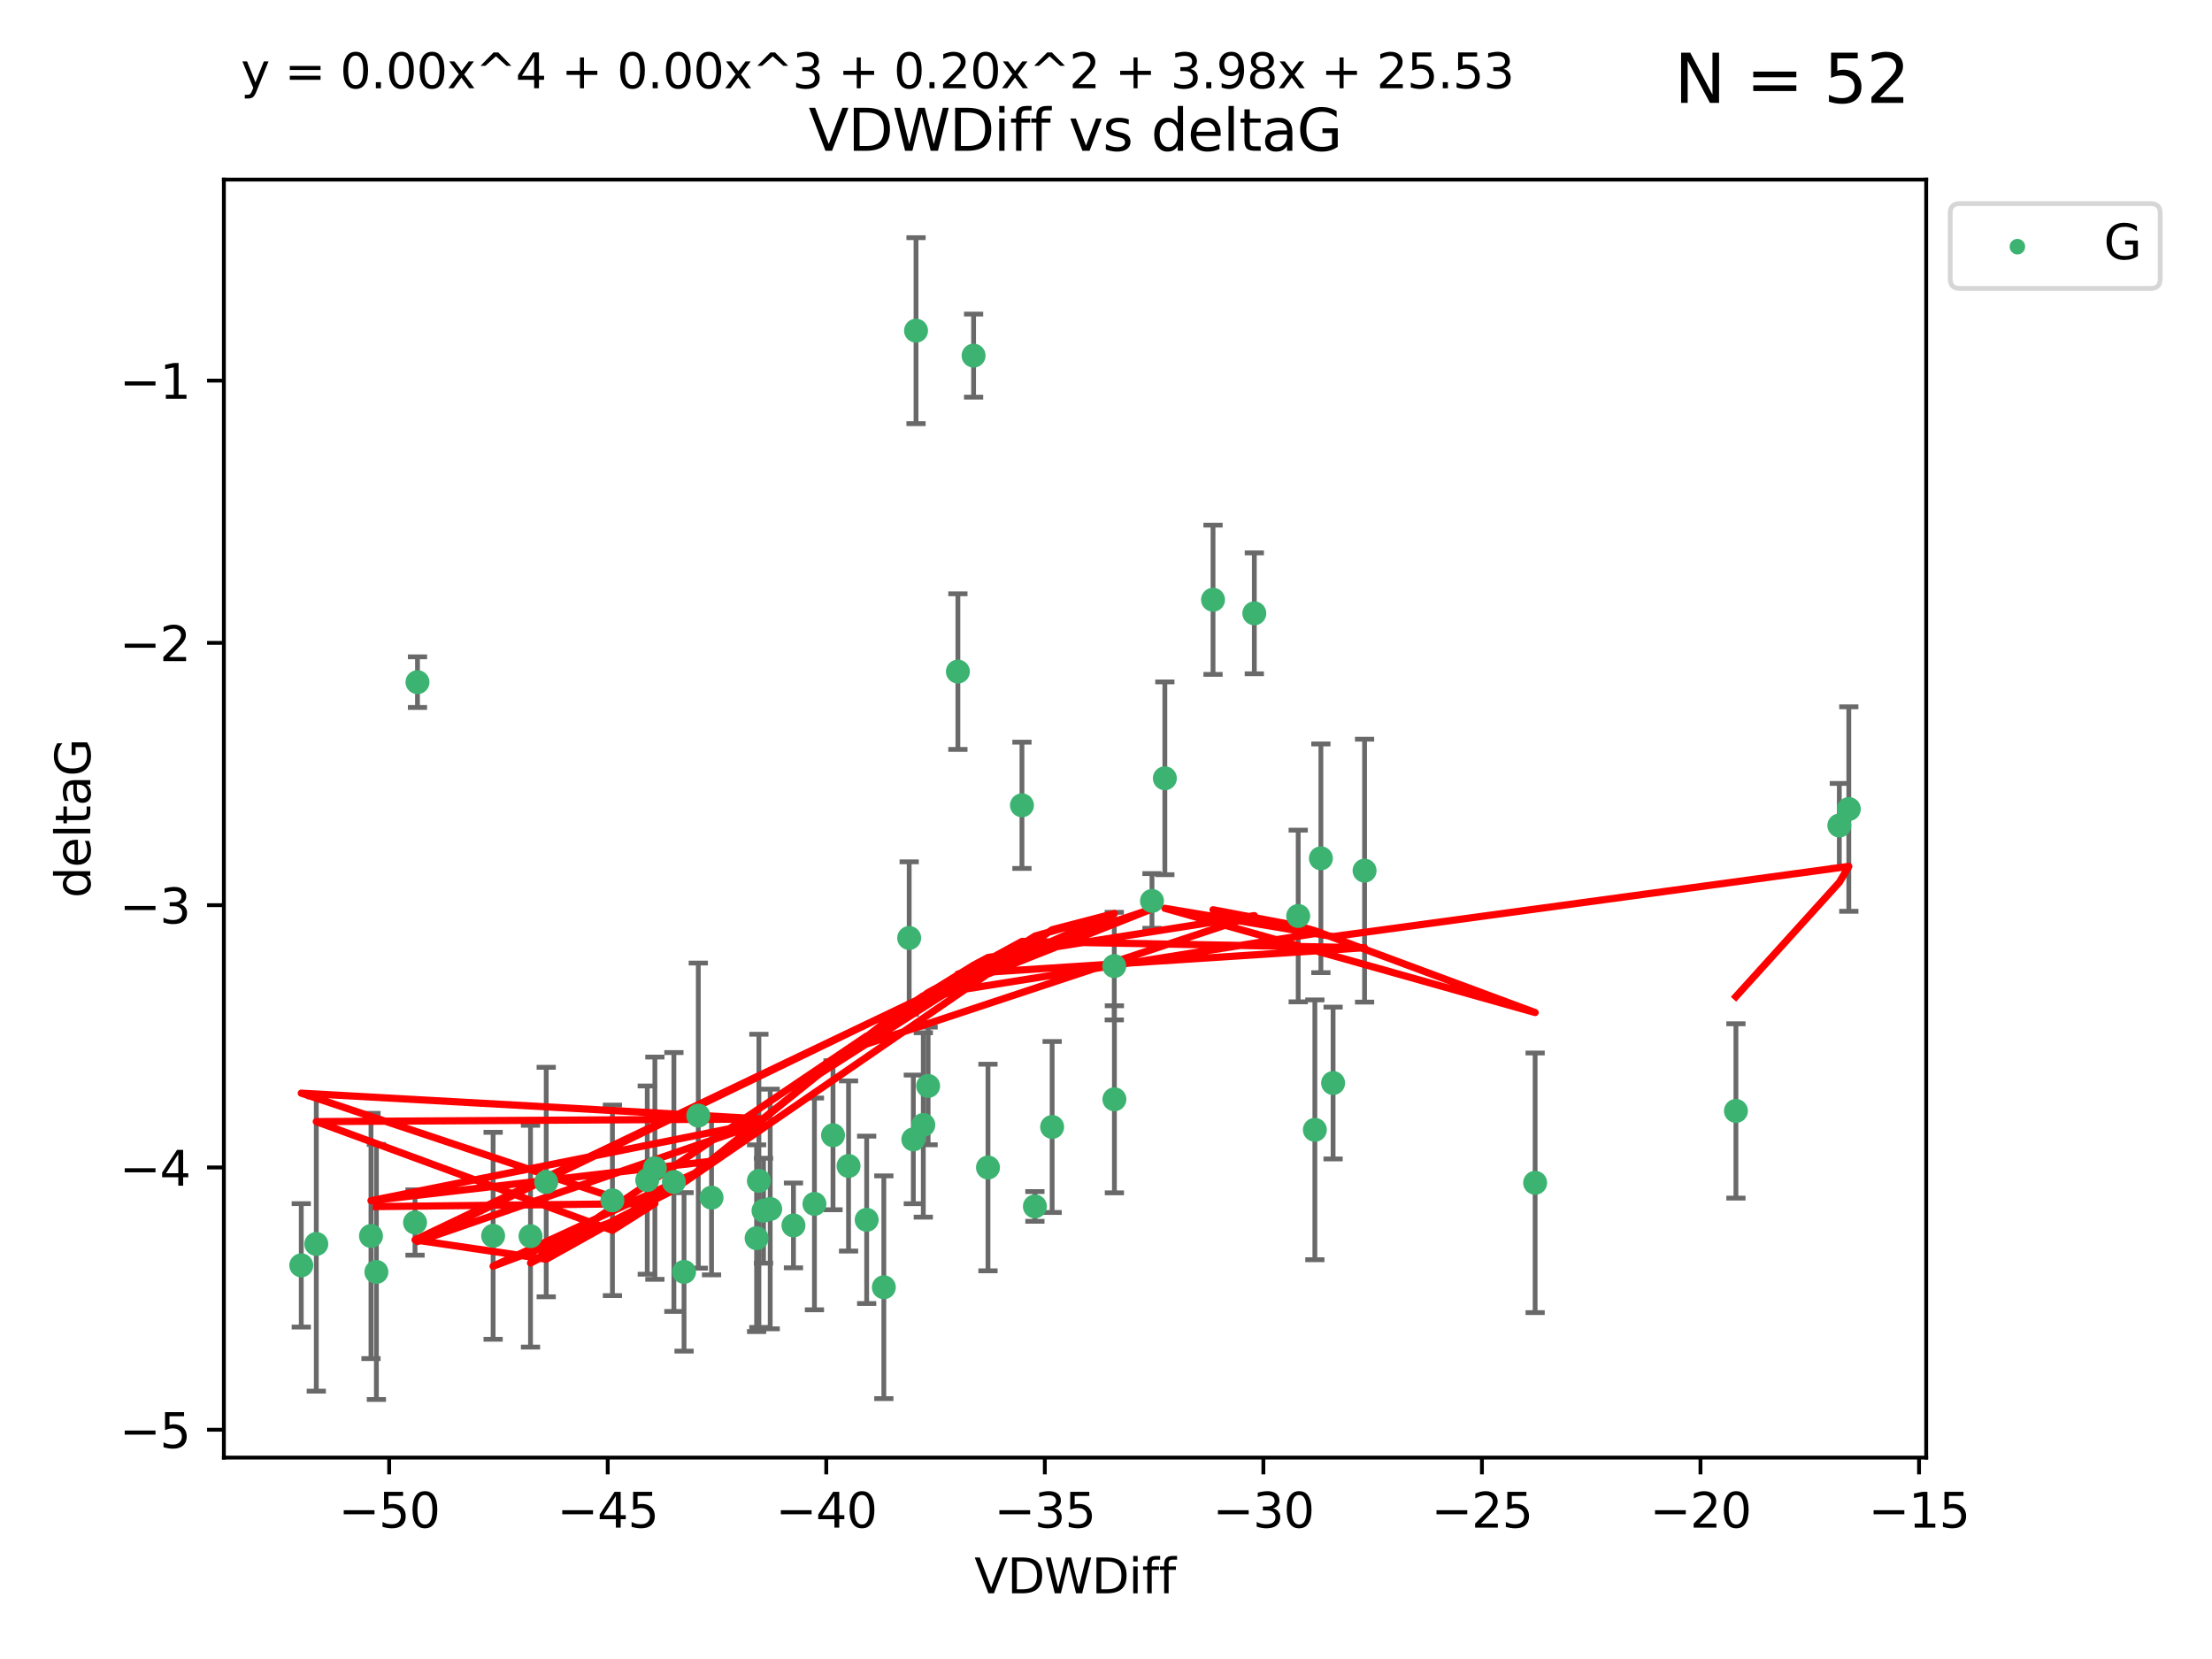 <?xml version="1.0" encoding="utf-8" standalone="no"?>
<!DOCTYPE svg PUBLIC "-//W3C//DTD SVG 1.1//EN"
  "http://www.w3.org/Graphics/SVG/1.1/DTD/svg11.dtd">
<svg xmlns:xlink="http://www.w3.org/1999/xlink" width="460.8pt" height="345.6pt" viewBox="0 0 460.8 345.6" xmlns="http://www.w3.org/2000/svg" version="1.1">
 <defs>
  <style type="text/css">*{stroke-linejoin: round; stroke-linecap: butt}</style>
 </defs>
 <g id="figure_1">
  <g id="patch_1">
   <path d="M 0 345.6 
L 460.8 345.6 
L 460.8 0 
L 0 0 
z
" style="fill: #ffffff"/>
  </g>
  <g id="axes_1">
   <g id="patch_2">
    <path d="M 46.64 303.64 
L 401.26 303.64 
L 401.26 37.411 
L 46.64 37.411 
z
" style="fill: #ffffff"/>
   </g>
   <g id="PathCollection_1">
    <defs>
     <path id="m700cbab156" d="M 0 1.118 
C 0.297 1.118 0.581 1 0.791 0.791 
C 1 0.581 1.118 0.297 1.118 0 
C 1.118 -0.297 1 -0.581 0.791 -0.791 
C 0.581 -1 0.297 -1.118 0 -1.118 
C -0.297 -1.118 -0.581 -1 -0.791 -0.791 
C -1 -0.581 -1.118 -0.297 -1.118 0 
C -1.118 0.297 -1 0.581 -0.791 0.791 
C -0.581 1 -0.297 1.118 0 1.118 
z
" style="stroke: #3cb371"/>
    </defs>
    <g clip-path="url(#p2d2abde278)">
     <use xlink:href="#m700cbab156" x="78.408" y="264.972" style="fill: #3cb371; stroke: #3cb371"/>
     <use xlink:href="#m700cbab156" x="136.425" y="243.357" style="fill: #3cb371; stroke: #3cb371"/>
     <use xlink:href="#m700cbab156" x="127.579" y="250.055" style="fill: #3cb371; stroke: #3cb371"/>
     <use xlink:href="#m700cbab156" x="65.891" y="259.141" style="fill: #3cb371; stroke: #3cb371"/>
     <use xlink:href="#m700cbab156" x="159.054" y="252.211" style="fill: #3cb371; stroke: #3cb371"/>
     <use xlink:href="#m700cbab156" x="62.759" y="263.595" style="fill: #3cb371; stroke: #3cb371"/>
     <use xlink:href="#m700cbab156" x="134.834" y="245.836" style="fill: #3cb371; stroke: #3cb371"/>
     <use xlink:href="#m700cbab156" x="102.727" y="257.437" style="fill: #3cb371; stroke: #3cb371"/>
     <use xlink:href="#m700cbab156" x="145.469" y="232.401" style="fill: #3cb371; stroke: #3cb371"/>
     <use xlink:href="#m700cbab156" x="173.531" y="236.494" style="fill: #3cb371; stroke: #3cb371"/>
     <use xlink:href="#m700cbab156" x="158.092" y="245.992" style="fill: #3cb371; stroke: #3cb371"/>
     <use xlink:href="#m700cbab156" x="77.283" y="257.476" style="fill: #3cb371; stroke: #3cb371"/>
     <use xlink:href="#m700cbab156" x="148.225" y="249.492" style="fill: #3cb371; stroke: #3cb371"/>
     <use xlink:href="#m700cbab156" x="160.446" y="251.854" style="fill: #3cb371; stroke: #3cb371"/>
     <use xlink:href="#m700cbab156" x="180.544" y="254.111" style="fill: #3cb371; stroke: #3cb371"/>
     <use xlink:href="#m700cbab156" x="110.516" y="257.518" style="fill: #3cb371; stroke: #3cb371"/>
     <use xlink:href="#m700cbab156" x="140.384" y="246.229" style="fill: #3cb371; stroke: #3cb371"/>
     <use xlink:href="#m700cbab156" x="165.291" y="255.28" style="fill: #3cb371; stroke: #3cb371"/>
     <use xlink:href="#m700cbab156" x="157.616" y="257.942" style="fill: #3cb371; stroke: #3cb371"/>
     <use xlink:href="#m700cbab156" x="86.97" y="142.106" style="fill: #3cb371; stroke: #3cb371"/>
     <use xlink:href="#m700cbab156" x="190.825" y="68.883" style="fill: #3cb371; stroke: #3cb371"/>
     <use xlink:href="#m700cbab156" x="86.459" y="254.674" style="fill: #3cb371; stroke: #3cb371"/>
     <use xlink:href="#m700cbab156" x="113.788" y="246.241" style="fill: #3cb371; stroke: #3cb371"/>
     <use xlink:href="#m700cbab156" x="142.501" y="264.956" style="fill: #3cb371; stroke: #3cb371"/>
     <use xlink:href="#m700cbab156" x="219.181" y="234.768" style="fill: #3cb371; stroke: #3cb371"/>
     <use xlink:href="#m700cbab156" x="232.125" y="201.259" style="fill: #3cb371; stroke: #3cb371"/>
     <use xlink:href="#m700cbab156" x="215.589" y="251.32" style="fill: #3cb371; stroke: #3cb371"/>
     <use xlink:href="#m700cbab156" x="169.662" y="250.798" style="fill: #3cb371; stroke: #3cb371"/>
     <use xlink:href="#m700cbab156" x="184.12" y="268.158" style="fill: #3cb371; stroke: #3cb371"/>
     <use xlink:href="#m700cbab156" x="232.15" y="229.002" style="fill: #3cb371; stroke: #3cb371"/>
     <use xlink:href="#m700cbab156" x="190.265" y="237.354" style="fill: #3cb371; stroke: #3cb371"/>
     <use xlink:href="#m700cbab156" x="202.816" y="74.081" style="fill: #3cb371; stroke: #3cb371"/>
     <use xlink:href="#m700cbab156" x="205.814" y="243.213" style="fill: #3cb371; stroke: #3cb371"/>
     <use xlink:href="#m700cbab156" x="261.299" y="127.765" style="fill: #3cb371; stroke: #3cb371"/>
     <use xlink:href="#m700cbab156" x="176.769" y="242.893" style="fill: #3cb371; stroke: #3cb371"/>
     <use xlink:href="#m700cbab156" x="193.342" y="226.223" style="fill: #3cb371; stroke: #3cb371"/>
     <use xlink:href="#m700cbab156" x="212.891" y="167.759" style="fill: #3cb371; stroke: #3cb371"/>
     <use xlink:href="#m700cbab156" x="284.265" y="181.37" style="fill: #3cb371; stroke: #3cb371"/>
     <use xlink:href="#m700cbab156" x="199.546" y="139.907" style="fill: #3cb371; stroke: #3cb371"/>
     <use xlink:href="#m700cbab156" x="239.979" y="187.683" style="fill: #3cb371; stroke: #3cb371"/>
     <use xlink:href="#m700cbab156" x="189.399" y="195.399" style="fill: #3cb371; stroke: #3cb371"/>
     <use xlink:href="#m700cbab156" x="192.34" y="234.344" style="fill: #3cb371; stroke: #3cb371"/>
     <use xlink:href="#m700cbab156" x="275.166" y="178.803" style="fill: #3cb371; stroke: #3cb371"/>
     <use xlink:href="#m700cbab156" x="252.696" y="124.937" style="fill: #3cb371; stroke: #3cb371"/>
     <use xlink:href="#m700cbab156" x="270.44" y="190.816" style="fill: #3cb371; stroke: #3cb371"/>
     <use xlink:href="#m700cbab156" x="273.911" y="235.362" style="fill: #3cb371; stroke: #3cb371"/>
     <use xlink:href="#m700cbab156" x="319.797" y="246.397" style="fill: #3cb371; stroke: #3cb371"/>
     <use xlink:href="#m700cbab156" x="242.661" y="162.131" style="fill: #3cb371; stroke: #3cb371"/>
     <use xlink:href="#m700cbab156" x="277.708" y="225.616" style="fill: #3cb371; stroke: #3cb371"/>
     <use xlink:href="#m700cbab156" x="385.141" y="168.539" style="fill: #3cb371; stroke: #3cb371"/>
     <use xlink:href="#m700cbab156" x="383.166" y="171.969" style="fill: #3cb371; stroke: #3cb371"/>
     <use xlink:href="#m700cbab156" x="361.626" y="231.428" style="fill: #3cb371; stroke: #3cb371"/>
    </g>
   </g>
   <g id="matplotlib.axis_1">
    <g id="xtick_1">
     <g id="line2d_1">
      <defs>
       <path id="m4a77de1cbf" d="M 0 0 
L 0 3.5 
" style="stroke: #000000; stroke-width: 0.8"/>
      </defs>
      <g>
       <use xlink:href="#m4a77de1cbf" x="81.071" y="303.64" style="stroke: #000000; stroke-width: 0.8"/>
      </g>
     </g>
     <g id="text_1">
      <!-- −50 -->
      <g transform="translate(70.519 318.238)scale(0.1 -0.1)">
       <defs>
        <path id="DejaVuSans-2212" d="M 678 2272 
L 4684 2272 
L 4684 1741 
L 678 1741 
L 678 2272 
z
" transform="scale(0.016)"/>
        <path id="DejaVuSans-35" d="M 691 4666 
L 3169 4666 
L 3169 4134 
L 1269 4134 
L 1269 2991 
Q 1406 3038 1543 3061 
Q 1681 3084 1819 3084 
Q 2600 3084 3056 2656 
Q 3513 2228 3513 1497 
Q 3513 744 3044 326 
Q 2575 -91 1722 -91 
Q 1428 -91 1123 -41 
Q 819 9 494 109 
L 494 744 
Q 775 591 1075 516 
Q 1375 441 1709 441 
Q 2250 441 2565 725 
Q 2881 1009 2881 1497 
Q 2881 1984 2565 2268 
Q 2250 2553 1709 2553 
Q 1456 2553 1204 2497 
Q 953 2441 691 2322 
L 691 4666 
z
" transform="scale(0.016)"/>
        <path id="DejaVuSans-30" d="M 2034 4250 
Q 1547 4250 1301 3770 
Q 1056 3291 1056 2328 
Q 1056 1369 1301 889 
Q 1547 409 2034 409 
Q 2525 409 2770 889 
Q 3016 1369 3016 2328 
Q 3016 3291 2770 3770 
Q 2525 4250 2034 4250 
z
M 2034 4750 
Q 2819 4750 3233 4129 
Q 3647 3509 3647 2328 
Q 3647 1150 3233 529 
Q 2819 -91 2034 -91 
Q 1250 -91 836 529 
Q 422 1150 422 2328 
Q 422 3509 836 4129 
Q 1250 4750 2034 4750 
z
" transform="scale(0.016)"/>
       </defs>
       <use xlink:href="#DejaVuSans-2212"/>
       <use xlink:href="#DejaVuSans-35" x="83.789"/>
       <use xlink:href="#DejaVuSans-30" x="147.412"/>
      </g>
     </g>
    </g>
    <g id="xtick_2">
     <g id="line2d_2">
      <g>
       <use xlink:href="#m4a77de1cbf" x="126.6" y="303.64" style="stroke: #000000; stroke-width: 0.8"/>
      </g>
     </g>
     <g id="text_2">
      <!-- −45 -->
      <g transform="translate(116.047 318.238)scale(0.1 -0.1)">
       <defs>
        <path id="DejaVuSans-34" d="M 2419 4116 
L 825 1625 
L 2419 1625 
L 2419 4116 
z
M 2253 4666 
L 3047 4666 
L 3047 1625 
L 3713 1625 
L 3713 1100 
L 3047 1100 
L 3047 0 
L 2419 0 
L 2419 1100 
L 313 1100 
L 313 1709 
L 2253 4666 
z
" transform="scale(0.016)"/>
       </defs>
       <use xlink:href="#DejaVuSans-2212"/>
       <use xlink:href="#DejaVuSans-34" x="83.789"/>
       <use xlink:href="#DejaVuSans-35" x="147.412"/>
      </g>
     </g>
    </g>
    <g id="xtick_3">
     <g id="line2d_3">
      <g>
       <use xlink:href="#m4a77de1cbf" x="172.128" y="303.64" style="stroke: #000000; stroke-width: 0.8"/>
      </g>
     </g>
     <g id="text_3">
      <!-- −40 -->
      <g transform="translate(161.576 318.238)scale(0.1 -0.1)">
       <use xlink:href="#DejaVuSans-2212"/>
       <use xlink:href="#DejaVuSans-34" x="83.789"/>
       <use xlink:href="#DejaVuSans-30" x="147.412"/>
      </g>
     </g>
    </g>
    <g id="xtick_4">
     <g id="line2d_4">
      <g>
       <use xlink:href="#m4a77de1cbf" x="217.656" y="303.64" style="stroke: #000000; stroke-width: 0.8"/>
      </g>
     </g>
     <g id="text_4">
      <!-- −35 -->
      <g transform="translate(207.104 318.238)scale(0.1 -0.1)">
       <defs>
        <path id="DejaVuSans-33" d="M 2597 2516 
Q 3050 2419 3304 2112 
Q 3559 1806 3559 1356 
Q 3559 666 3084 287 
Q 2609 -91 1734 -91 
Q 1441 -91 1130 -33 
Q 819 25 488 141 
L 488 750 
Q 750 597 1062 519 
Q 1375 441 1716 441 
Q 2309 441 2620 675 
Q 2931 909 2931 1356 
Q 2931 1769 2642 2001 
Q 2353 2234 1838 2234 
L 1294 2234 
L 1294 2753 
L 1863 2753 
Q 2328 2753 2575 2939 
Q 2822 3125 2822 3475 
Q 2822 3834 2567 4026 
Q 2313 4219 1838 4219 
Q 1578 4219 1281 4162 
Q 984 4106 628 3988 
L 628 4550 
Q 988 4650 1302 4700 
Q 1616 4750 1894 4750 
Q 2613 4750 3031 4423 
Q 3450 4097 3450 3541 
Q 3450 3153 3228 2886 
Q 3006 2619 2597 2516 
z
" transform="scale(0.016)"/>
       </defs>
       <use xlink:href="#DejaVuSans-2212"/>
       <use xlink:href="#DejaVuSans-33" x="83.789"/>
       <use xlink:href="#DejaVuSans-35" x="147.412"/>
      </g>
     </g>
    </g>
    <g id="xtick_5">
     <g id="line2d_5">
      <g>
       <use xlink:href="#m4a77de1cbf" x="263.184" y="303.64" style="stroke: #000000; stroke-width: 0.8"/>
      </g>
     </g>
     <g id="text_5">
      <!-- −30 -->
      <g transform="translate(252.632 318.238)scale(0.1 -0.1)">
       <use xlink:href="#DejaVuSans-2212"/>
       <use xlink:href="#DejaVuSans-33" x="83.789"/>
       <use xlink:href="#DejaVuSans-30" x="147.412"/>
      </g>
     </g>
    </g>
    <g id="xtick_6">
     <g id="line2d_6">
      <g>
       <use xlink:href="#m4a77de1cbf" x="308.713" y="303.64" style="stroke: #000000; stroke-width: 0.8"/>
      </g>
     </g>
     <g id="text_6">
      <!-- −25 -->
      <g transform="translate(298.16 318.238)scale(0.1 -0.1)">
       <defs>
        <path id="DejaVuSans-32" d="M 1228 531 
L 3431 531 
L 3431 0 
L 469 0 
L 469 531 
Q 828 903 1448 1529 
Q 2069 2156 2228 2338 
Q 2531 2678 2651 2914 
Q 2772 3150 2772 3378 
Q 2772 3750 2511 3984 
Q 2250 4219 1831 4219 
Q 1534 4219 1204 4116 
Q 875 4013 500 3803 
L 500 4441 
Q 881 4594 1212 4672 
Q 1544 4750 1819 4750 
Q 2544 4750 2975 4387 
Q 3406 4025 3406 3419 
Q 3406 3131 3298 2873 
Q 3191 2616 2906 2266 
Q 2828 2175 2409 1742 
Q 1991 1309 1228 531 
z
" transform="scale(0.016)"/>
       </defs>
       <use xlink:href="#DejaVuSans-2212"/>
       <use xlink:href="#DejaVuSans-32" x="83.789"/>
       <use xlink:href="#DejaVuSans-35" x="147.412"/>
      </g>
     </g>
    </g>
    <g id="xtick_7">
     <g id="line2d_7">
      <g>
       <use xlink:href="#m4a77de1cbf" x="354.241" y="303.64" style="stroke: #000000; stroke-width: 0.8"/>
      </g>
     </g>
     <g id="text_7">
      <!-- −20 -->
      <g transform="translate(343.689 318.238)scale(0.1 -0.1)">
       <use xlink:href="#DejaVuSans-2212"/>
       <use xlink:href="#DejaVuSans-32" x="83.789"/>
       <use xlink:href="#DejaVuSans-30" x="147.412"/>
      </g>
     </g>
    </g>
    <g id="xtick_8">
     <g id="line2d_8">
      <g>
       <use xlink:href="#m4a77de1cbf" x="399.769" y="303.64" style="stroke: #000000; stroke-width: 0.8"/>
      </g>
     </g>
     <g id="text_8">
      <!-- −15 -->
      <g transform="translate(389.217 318.238)scale(0.1 -0.1)">
       <defs>
        <path id="DejaVuSans-31" d="M 794 531 
L 1825 531 
L 1825 4091 
L 703 3866 
L 703 4441 
L 1819 4666 
L 2450 4666 
L 2450 531 
L 3481 531 
L 3481 0 
L 794 0 
L 794 531 
z
" transform="scale(0.016)"/>
       </defs>
       <use xlink:href="#DejaVuSans-2212"/>
       <use xlink:href="#DejaVuSans-31" x="83.789"/>
       <use xlink:href="#DejaVuSans-35" x="147.412"/>
      </g>
     </g>
    </g>
    <g id="text_9">
     <!-- VDWDiff -->
     <g transform="translate(202.977 331.917)scale(0.1 -0.1)">
      <defs>
       <path id="DejaVuSans-56" d="M 1831 0 
L 50 4666 
L 709 4666 
L 2188 738 
L 3669 4666 
L 4325 4666 
L 2547 0 
L 1831 0 
z
" transform="scale(0.016)"/>
       <path id="DejaVuSans-44" d="M 1259 4147 
L 1259 519 
L 2022 519 
Q 2988 519 3436 956 
Q 3884 1394 3884 2338 
Q 3884 3275 3436 3711 
Q 2988 4147 2022 4147 
L 1259 4147 
z
M 628 4666 
L 1925 4666 
Q 3281 4666 3915 4102 
Q 4550 3538 4550 2338 
Q 4550 1131 3912 565 
Q 3275 0 1925 0 
L 628 0 
L 628 4666 
z
" transform="scale(0.016)"/>
       <path id="DejaVuSans-57" d="M 213 4666 
L 850 4666 
L 1831 722 
L 2809 4666 
L 3519 4666 
L 4500 722 
L 5478 4666 
L 6119 4666 
L 4947 0 
L 4153 0 
L 3169 4050 
L 2175 0 
L 1381 0 
L 213 4666 
z
" transform="scale(0.016)"/>
       <path id="DejaVuSans-69" d="M 603 3500 
L 1178 3500 
L 1178 0 
L 603 0 
L 603 3500 
z
M 603 4863 
L 1178 4863 
L 1178 4134 
L 603 4134 
L 603 4863 
z
" transform="scale(0.016)"/>
       <path id="DejaVuSans-66" d="M 2375 4863 
L 2375 4384 
L 1825 4384 
Q 1516 4384 1395 4259 
Q 1275 4134 1275 3809 
L 1275 3500 
L 2222 3500 
L 2222 3053 
L 1275 3053 
L 1275 0 
L 697 0 
L 697 3053 
L 147 3053 
L 147 3500 
L 697 3500 
L 697 3744 
Q 697 4328 969 4595 
Q 1241 4863 1831 4863 
L 2375 4863 
z
" transform="scale(0.016)"/>
      </defs>
      <use xlink:href="#DejaVuSans-56"/>
      <use xlink:href="#DejaVuSans-44" x="68.408"/>
      <use xlink:href="#DejaVuSans-57" x="145.41"/>
      <use xlink:href="#DejaVuSans-44" x="244.287"/>
      <use xlink:href="#DejaVuSans-69" x="321.289"/>
      <use xlink:href="#DejaVuSans-66" x="349.072"/>
      <use xlink:href="#DejaVuSans-66" x="384.277"/>
     </g>
    </g>
   </g>
   <g id="matplotlib.axis_2">
    <g id="ytick_1">
     <g id="line2d_9">
      <defs>
       <path id="m88f7828c67" d="M 0 0 
L -3.5 0 
" style="stroke: #000000; stroke-width: 0.8"/>
      </defs>
      <g>
       <use xlink:href="#m88f7828c67" x="46.64" y="297.844" style="stroke: #000000; stroke-width: 0.8"/>
      </g>
     </g>
     <g id="text_10">
      <!-- −5 -->
      <g transform="translate(24.898 301.643)scale(0.1 -0.1)">
       <use xlink:href="#DejaVuSans-2212"/>
       <use xlink:href="#DejaVuSans-35" x="83.789"/>
      </g>
     </g>
    </g>
    <g id="ytick_2">
     <g id="line2d_10">
      <g>
       <use xlink:href="#m88f7828c67" x="46.64" y="243.204" style="stroke: #000000; stroke-width: 0.8"/>
      </g>
     </g>
     <g id="text_11">
      <!-- −4 -->
      <g transform="translate(24.898 247.003)scale(0.1 -0.1)">
       <use xlink:href="#DejaVuSans-2212"/>
       <use xlink:href="#DejaVuSans-34" x="83.789"/>
      </g>
     </g>
    </g>
    <g id="ytick_3">
     <g id="line2d_11">
      <g>
       <use xlink:href="#m88f7828c67" x="46.64" y="188.564" style="stroke: #000000; stroke-width: 0.8"/>
      </g>
     </g>
     <g id="text_12">
      <!-- −3 -->
      <g transform="translate(24.898 192.364)scale(0.1 -0.1)">
       <use xlink:href="#DejaVuSans-2212"/>
       <use xlink:href="#DejaVuSans-33" x="83.789"/>
      </g>
     </g>
    </g>
    <g id="ytick_4">
     <g id="line2d_12">
      <g>
       <use xlink:href="#m88f7828c67" x="46.64" y="133.924" style="stroke: #000000; stroke-width: 0.8"/>
      </g>
     </g>
     <g id="text_13">
      <!-- −2 -->
      <g transform="translate(24.898 137.724)scale(0.1 -0.1)">
       <use xlink:href="#DejaVuSans-2212"/>
       <use xlink:href="#DejaVuSans-32" x="83.789"/>
      </g>
     </g>
    </g>
    <g id="ytick_5">
     <g id="line2d_13">
      <g>
       <use xlink:href="#m88f7828c67" x="46.64" y="79.284" style="stroke: #000000; stroke-width: 0.8"/>
      </g>
     </g>
     <g id="text_14">
      <!-- −1 -->
      <g transform="translate(24.898 83.084)scale(0.1 -0.1)">
       <use xlink:href="#DejaVuSans-2212"/>
       <use xlink:href="#DejaVuSans-31" x="83.789"/>
      </g>
     </g>
    </g>
    <g id="text_15">
     <!-- deltaG -->
     <g transform="translate(18.818 187.064)rotate(-90)scale(0.1 -0.1)">
      <defs>
       <path id="DejaVuSans-64" d="M 2906 2969 
L 2906 4863 
L 3481 4863 
L 3481 0 
L 2906 0 
L 2906 525 
Q 2725 213 2448 61 
Q 2172 -91 1784 -91 
Q 1150 -91 751 415 
Q 353 922 353 1747 
Q 353 2572 751 3078 
Q 1150 3584 1784 3584 
Q 2172 3584 2448 3432 
Q 2725 3281 2906 2969 
z
M 947 1747 
Q 947 1113 1208 752 
Q 1469 391 1925 391 
Q 2381 391 2643 752 
Q 2906 1113 2906 1747 
Q 2906 2381 2643 2742 
Q 2381 3103 1925 3103 
Q 1469 3103 1208 2742 
Q 947 2381 947 1747 
z
" transform="scale(0.016)"/>
       <path id="DejaVuSans-65" d="M 3597 1894 
L 3597 1613 
L 953 1613 
Q 991 1019 1311 708 
Q 1631 397 2203 397 
Q 2534 397 2845 478 
Q 3156 559 3463 722 
L 3463 178 
Q 3153 47 2828 -22 
Q 2503 -91 2169 -91 
Q 1331 -91 842 396 
Q 353 884 353 1716 
Q 353 2575 817 3079 
Q 1281 3584 2069 3584 
Q 2775 3584 3186 3129 
Q 3597 2675 3597 1894 
z
M 3022 2063 
Q 3016 2534 2758 2815 
Q 2500 3097 2075 3097 
Q 1594 3097 1305 2825 
Q 1016 2553 972 2059 
L 3022 2063 
z
" transform="scale(0.016)"/>
       <path id="DejaVuSans-6c" d="M 603 4863 
L 1178 4863 
L 1178 0 
L 603 0 
L 603 4863 
z
" transform="scale(0.016)"/>
       <path id="DejaVuSans-74" d="M 1172 4494 
L 1172 3500 
L 2356 3500 
L 2356 3053 
L 1172 3053 
L 1172 1153 
Q 1172 725 1289 603 
Q 1406 481 1766 481 
L 2356 481 
L 2356 0 
L 1766 0 
Q 1100 0 847 248 
Q 594 497 594 1153 
L 594 3053 
L 172 3053 
L 172 3500 
L 594 3500 
L 594 4494 
L 1172 4494 
z
" transform="scale(0.016)"/>
       <path id="DejaVuSans-61" d="M 2194 1759 
Q 1497 1759 1228 1600 
Q 959 1441 959 1056 
Q 959 750 1161 570 
Q 1363 391 1709 391 
Q 2188 391 2477 730 
Q 2766 1069 2766 1631 
L 2766 1759 
L 2194 1759 
z
M 3341 1997 
L 3341 0 
L 2766 0 
L 2766 531 
Q 2569 213 2275 61 
Q 1981 -91 1556 -91 
Q 1019 -91 701 211 
Q 384 513 384 1019 
Q 384 1609 779 1909 
Q 1175 2209 1959 2209 
L 2766 2209 
L 2766 2266 
Q 2766 2663 2505 2880 
Q 2244 3097 1772 3097 
Q 1472 3097 1187 3025 
Q 903 2953 641 2809 
L 641 3341 
Q 956 3463 1253 3523 
Q 1550 3584 1831 3584 
Q 2591 3584 2966 3190 
Q 3341 2797 3341 1997 
z
" transform="scale(0.016)"/>
       <path id="DejaVuSans-47" d="M 3809 666 
L 3809 1919 
L 2778 1919 
L 2778 2438 
L 4434 2438 
L 4434 434 
Q 4069 175 3628 42 
Q 3188 -91 2688 -91 
Q 1594 -91 976 548 
Q 359 1188 359 2328 
Q 359 3472 976 4111 
Q 1594 4750 2688 4750 
Q 3144 4750 3555 4637 
Q 3966 4525 4313 4306 
L 4313 3634 
Q 3963 3931 3569 4081 
Q 3175 4231 2741 4231 
Q 1884 4231 1454 3753 
Q 1025 3275 1025 2328 
Q 1025 1384 1454 906 
Q 1884 428 2741 428 
Q 3075 428 3337 486 
Q 3600 544 3809 666 
z
" transform="scale(0.016)"/>
      </defs>
      <use xlink:href="#DejaVuSans-64"/>
      <use xlink:href="#DejaVuSans-65" x="63.477"/>
      <use xlink:href="#DejaVuSans-6c" x="125"/>
      <use xlink:href="#DejaVuSans-74" x="152.783"/>
      <use xlink:href="#DejaVuSans-61" x="191.992"/>
      <use xlink:href="#DejaVuSans-47" x="253.271"/>
     </g>
    </g>
   </g>
   <g id="LineCollection_1">
    <path d="M 78.408 291.539 
L 78.408 238.405 
" clip-path="url(#p2d2abde278)" style="fill: none; stroke: #696969"/>
    <path d="M 136.425 266.51 
L 136.425 220.204 
" clip-path="url(#p2d2abde278)" style="fill: none; stroke: #696969"/>
    <path d="M 127.579 269.901 
L 127.579 230.209 
" clip-path="url(#p2d2abde278)" style="fill: none; stroke: #696969"/>
    <path d="M 65.891 289.801 
L 65.891 228.482 
" clip-path="url(#p2d2abde278)" style="fill: none; stroke: #696969"/>
    <path d="M 159.054 263.143 
L 159.054 241.28 
" clip-path="url(#p2d2abde278)" style="fill: none; stroke: #696969"/>
    <path d="M 62.759 276.447 
L 62.759 250.742 
" clip-path="url(#p2d2abde278)" style="fill: none; stroke: #696969"/>
    <path d="M 134.834 265.441 
L 134.834 226.232 
" clip-path="url(#p2d2abde278)" style="fill: none; stroke: #696969"/>
    <path d="M 102.727 278.993 
L 102.727 235.88 
" clip-path="url(#p2d2abde278)" style="fill: none; stroke: #696969"/>
    <path d="M 145.469 264.182 
L 145.469 200.62 
" clip-path="url(#p2d2abde278)" style="fill: none; stroke: #696969"/>
    <path d="M 173.531 252.013 
L 173.531 220.976 
" clip-path="url(#p2d2abde278)" style="fill: none; stroke: #696969"/>
    <path d="M 158.092 276.528 
L 158.092 215.456 
" clip-path="url(#p2d2abde278)" style="fill: none; stroke: #696969"/>
    <path d="M 77.283 283.018 
L 77.283 231.934 
" clip-path="url(#p2d2abde278)" style="fill: none; stroke: #696969"/>
    <path d="M 148.225 265.571 
L 148.225 233.414 
" clip-path="url(#p2d2abde278)" style="fill: none; stroke: #696969"/>
    <path d="M 160.446 276.82 
L 160.446 226.888 
" clip-path="url(#p2d2abde278)" style="fill: none; stroke: #696969"/>
    <path d="M 180.544 271.544 
L 180.544 236.678 
" clip-path="url(#p2d2abde278)" style="fill: none; stroke: #696969"/>
    <path d="M 110.516 280.619 
L 110.516 234.417 
" clip-path="url(#p2d2abde278)" style="fill: none; stroke: #696969"/>
    <path d="M 140.384 273.192 
L 140.384 219.267 
" clip-path="url(#p2d2abde278)" style="fill: none; stroke: #696969"/>
    <path d="M 165.291 264.116 
L 165.291 246.445 
" clip-path="url(#p2d2abde278)" style="fill: none; stroke: #696969"/>
    <path d="M 157.616 277.391 
L 157.616 238.493 
" clip-path="url(#p2d2abde278)" style="fill: none; stroke: #696969"/>
    <path d="M 86.97 147.375 
L 86.97 136.837 
" clip-path="url(#p2d2abde278)" style="fill: none; stroke: #696969"/>
    <path d="M 190.825 88.254 
L 190.825 49.513 
" clip-path="url(#p2d2abde278)" style="fill: none; stroke: #696969"/>
    <path d="M 86.459 261.477 
L 86.459 247.87 
" clip-path="url(#p2d2abde278)" style="fill: none; stroke: #696969"/>
    <path d="M 113.788 270.142 
L 113.788 222.34 
" clip-path="url(#p2d2abde278)" style="fill: none; stroke: #696969"/>
    <path d="M 142.501 281.463 
L 142.501 248.45 
" clip-path="url(#p2d2abde278)" style="fill: none; stroke: #696969"/>
    <path d="M 219.181 252.578 
L 219.181 216.959 
" clip-path="url(#p2d2abde278)" style="fill: none; stroke: #696969"/>
    <path d="M 232.125 212.466 
L 232.125 190.051 
" clip-path="url(#p2d2abde278)" style="fill: none; stroke: #696969"/>
    <path d="M 215.589 254.415 
L 215.589 248.226 
" clip-path="url(#p2d2abde278)" style="fill: none; stroke: #696969"/>
    <path d="M 169.662 272.857 
L 169.662 228.74 
" clip-path="url(#p2d2abde278)" style="fill: none; stroke: #696969"/>
    <path d="M 184.12 291.357 
L 184.12 244.958 
" clip-path="url(#p2d2abde278)" style="fill: none; stroke: #696969"/>
    <path d="M 232.15 248.489 
L 232.15 209.516 
" clip-path="url(#p2d2abde278)" style="fill: none; stroke: #696969"/>
    <path d="M 190.265 250.753 
L 190.265 223.954 
" clip-path="url(#p2d2abde278)" style="fill: none; stroke: #696969"/>
    <path d="M 202.816 82.737 
L 202.816 65.426 
" clip-path="url(#p2d2abde278)" style="fill: none; stroke: #696969"/>
    <path d="M 205.814 264.733 
L 205.814 221.693 
" clip-path="url(#p2d2abde278)" style="fill: none; stroke: #696969"/>
    <path d="M 261.299 140.357 
L 261.299 115.174 
" clip-path="url(#p2d2abde278)" style="fill: none; stroke: #696969"/>
    <path d="M 176.769 260.618 
L 176.769 225.168 
" clip-path="url(#p2d2abde278)" style="fill: none; stroke: #696969"/>
    <path d="M 193.342 238.478 
L 193.342 213.969 
" clip-path="url(#p2d2abde278)" style="fill: none; stroke: #696969"/>
    <path d="M 212.891 180.911 
L 212.891 154.608 
" clip-path="url(#p2d2abde278)" style="fill: none; stroke: #696969"/>
    <path d="M 284.265 208.753 
L 284.265 153.986 
" clip-path="url(#p2d2abde278)" style="fill: none; stroke: #696969"/>
    <path d="M 199.546 156.119 
L 199.546 123.695 
" clip-path="url(#p2d2abde278)" style="fill: none; stroke: #696969"/>
    <path d="M 239.979 193.382 
L 239.979 181.984 
" clip-path="url(#p2d2abde278)" style="fill: none; stroke: #696969"/>
    <path d="M 189.399 211.267 
L 189.399 179.53 
" clip-path="url(#p2d2abde278)" style="fill: none; stroke: #696969"/>
    <path d="M 192.34 253.55 
L 192.34 215.138 
" clip-path="url(#p2d2abde278)" style="fill: none; stroke: #696969"/>
    <path d="M 275.166 202.627 
L 275.166 154.978 
" clip-path="url(#p2d2abde278)" style="fill: none; stroke: #696969"/>
    <path d="M 252.696 140.481 
L 252.696 109.392 
" clip-path="url(#p2d2abde278)" style="fill: none; stroke: #696969"/>
    <path d="M 270.44 208.701 
L 270.44 172.931 
" clip-path="url(#p2d2abde278)" style="fill: none; stroke: #696969"/>
    <path d="M 273.911 262.421 
L 273.911 208.303 
" clip-path="url(#p2d2abde278)" style="fill: none; stroke: #696969"/>
    <path d="M 319.797 273.437 
L 319.797 219.357 
" clip-path="url(#p2d2abde278)" style="fill: none; stroke: #696969"/>
    <path d="M 242.661 182.209 
L 242.661 142.054 
" clip-path="url(#p2d2abde278)" style="fill: none; stroke: #696969"/>
    <path d="M 277.708 241.429 
L 277.708 209.803 
" clip-path="url(#p2d2abde278)" style="fill: none; stroke: #696969"/>
    <path d="M 385.141 189.837 
L 385.141 147.241 
" clip-path="url(#p2d2abde278)" style="fill: none; stroke: #696969"/>
    <path d="M 383.166 180.734 
L 383.166 163.205 
" clip-path="url(#p2d2abde278)" style="fill: none; stroke: #696969"/>
    <path d="M 361.626 249.586 
L 361.626 213.27 
" clip-path="url(#p2d2abde278)" style="fill: none; stroke: #696969"/>
   </g>
   <g id="line2d_14">
    <defs>
     <path id="me88c975adc" d="M 2 0 
L -2 -0 
" style="stroke: #696969"/>
    </defs>
    <g clip-path="url(#p2d2abde278)">
     <use xlink:href="#me88c975adc" x="78.408" y="291.539" style="fill: #696969; stroke: #696969"/>
     <use xlink:href="#me88c975adc" x="136.425" y="266.51" style="fill: #696969; stroke: #696969"/>
     <use xlink:href="#me88c975adc" x="127.579" y="269.901" style="fill: #696969; stroke: #696969"/>
     <use xlink:href="#me88c975adc" x="65.891" y="289.801" style="fill: #696969; stroke: #696969"/>
     <use xlink:href="#me88c975adc" x="159.054" y="263.143" style="fill: #696969; stroke: #696969"/>
     <use xlink:href="#me88c975adc" x="62.759" y="276.447" style="fill: #696969; stroke: #696969"/>
     <use xlink:href="#me88c975adc" x="134.834" y="265.441" style="fill: #696969; stroke: #696969"/>
     <use xlink:href="#me88c975adc" x="102.727" y="278.993" style="fill: #696969; stroke: #696969"/>
     <use xlink:href="#me88c975adc" x="145.469" y="264.182" style="fill: #696969; stroke: #696969"/>
     <use xlink:href="#me88c975adc" x="173.531" y="252.013" style="fill: #696969; stroke: #696969"/>
     <use xlink:href="#me88c975adc" x="158.092" y="276.528" style="fill: #696969; stroke: #696969"/>
     <use xlink:href="#me88c975adc" x="77.283" y="283.018" style="fill: #696969; stroke: #696969"/>
     <use xlink:href="#me88c975adc" x="148.225" y="265.571" style="fill: #696969; stroke: #696969"/>
     <use xlink:href="#me88c975adc" x="160.446" y="276.82" style="fill: #696969; stroke: #696969"/>
     <use xlink:href="#me88c975adc" x="180.544" y="271.544" style="fill: #696969; stroke: #696969"/>
     <use xlink:href="#me88c975adc" x="110.516" y="280.619" style="fill: #696969; stroke: #696969"/>
     <use xlink:href="#me88c975adc" x="140.384" y="273.192" style="fill: #696969; stroke: #696969"/>
     <use xlink:href="#me88c975adc" x="165.291" y="264.116" style="fill: #696969; stroke: #696969"/>
     <use xlink:href="#me88c975adc" x="157.616" y="277.391" style="fill: #696969; stroke: #696969"/>
     <use xlink:href="#me88c975adc" x="86.97" y="147.375" style="fill: #696969; stroke: #696969"/>
     <use xlink:href="#me88c975adc" x="190.825" y="88.254" style="fill: #696969; stroke: #696969"/>
     <use xlink:href="#me88c975adc" x="86.459" y="261.477" style="fill: #696969; stroke: #696969"/>
     <use xlink:href="#me88c975adc" x="113.788" y="270.142" style="fill: #696969; stroke: #696969"/>
     <use xlink:href="#me88c975adc" x="142.501" y="281.463" style="fill: #696969; stroke: #696969"/>
     <use xlink:href="#me88c975adc" x="219.181" y="252.578" style="fill: #696969; stroke: #696969"/>
     <use xlink:href="#me88c975adc" x="232.125" y="212.466" style="fill: #696969; stroke: #696969"/>
     <use xlink:href="#me88c975adc" x="215.589" y="254.415" style="fill: #696969; stroke: #696969"/>
     <use xlink:href="#me88c975adc" x="169.662" y="272.857" style="fill: #696969; stroke: #696969"/>
     <use xlink:href="#me88c975adc" x="184.12" y="291.357" style="fill: #696969; stroke: #696969"/>
     <use xlink:href="#me88c975adc" x="232.15" y="248.489" style="fill: #696969; stroke: #696969"/>
     <use xlink:href="#me88c975adc" x="190.265" y="250.753" style="fill: #696969; stroke: #696969"/>
     <use xlink:href="#me88c975adc" x="202.816" y="82.737" style="fill: #696969; stroke: #696969"/>
     <use xlink:href="#me88c975adc" x="205.814" y="264.733" style="fill: #696969; stroke: #696969"/>
     <use xlink:href="#me88c975adc" x="261.299" y="140.357" style="fill: #696969; stroke: #696969"/>
     <use xlink:href="#me88c975adc" x="176.769" y="260.618" style="fill: #696969; stroke: #696969"/>
     <use xlink:href="#me88c975adc" x="193.342" y="238.478" style="fill: #696969; stroke: #696969"/>
     <use xlink:href="#me88c975adc" x="212.891" y="180.911" style="fill: #696969; stroke: #696969"/>
     <use xlink:href="#me88c975adc" x="284.265" y="208.753" style="fill: #696969; stroke: #696969"/>
     <use xlink:href="#me88c975adc" x="199.546" y="156.119" style="fill: #696969; stroke: #696969"/>
     <use xlink:href="#me88c975adc" x="239.979" y="193.382" style="fill: #696969; stroke: #696969"/>
     <use xlink:href="#me88c975adc" x="189.399" y="211.267" style="fill: #696969; stroke: #696969"/>
     <use xlink:href="#me88c975adc" x="192.34" y="253.55" style="fill: #696969; stroke: #696969"/>
     <use xlink:href="#me88c975adc" x="275.166" y="202.627" style="fill: #696969; stroke: #696969"/>
     <use xlink:href="#me88c975adc" x="252.696" y="140.481" style="fill: #696969; stroke: #696969"/>
     <use xlink:href="#me88c975adc" x="270.44" y="208.701" style="fill: #696969; stroke: #696969"/>
     <use xlink:href="#me88c975adc" x="273.911" y="262.421" style="fill: #696969; stroke: #696969"/>
     <use xlink:href="#me88c975adc" x="319.797" y="273.437" style="fill: #696969; stroke: #696969"/>
     <use xlink:href="#me88c975adc" x="242.661" y="182.209" style="fill: #696969; stroke: #696969"/>
     <use xlink:href="#me88c975adc" x="277.708" y="241.429" style="fill: #696969; stroke: #696969"/>
     <use xlink:href="#me88c975adc" x="385.141" y="189.837" style="fill: #696969; stroke: #696969"/>
     <use xlink:href="#me88c975adc" x="383.166" y="180.734" style="fill: #696969; stroke: #696969"/>
     <use xlink:href="#me88c975adc" x="361.626" y="249.586" style="fill: #696969; stroke: #696969"/>
    </g>
   </g>
   <g id="line2d_15">
    <g clip-path="url(#p2d2abde278)">
     <use xlink:href="#me88c975adc" x="78.408" y="238.405" style="fill: #696969; stroke: #696969"/>
     <use xlink:href="#me88c975adc" x="136.425" y="220.204" style="fill: #696969; stroke: #696969"/>
     <use xlink:href="#me88c975adc" x="127.579" y="230.209" style="fill: #696969; stroke: #696969"/>
     <use xlink:href="#me88c975adc" x="65.891" y="228.482" style="fill: #696969; stroke: #696969"/>
     <use xlink:href="#me88c975adc" x="159.054" y="241.28" style="fill: #696969; stroke: #696969"/>
     <use xlink:href="#me88c975adc" x="62.759" y="250.742" style="fill: #696969; stroke: #696969"/>
     <use xlink:href="#me88c975adc" x="134.834" y="226.232" style="fill: #696969; stroke: #696969"/>
     <use xlink:href="#me88c975adc" x="102.727" y="235.88" style="fill: #696969; stroke: #696969"/>
     <use xlink:href="#me88c975adc" x="145.469" y="200.62" style="fill: #696969; stroke: #696969"/>
     <use xlink:href="#me88c975adc" x="173.531" y="220.976" style="fill: #696969; stroke: #696969"/>
     <use xlink:href="#me88c975adc" x="158.092" y="215.456" style="fill: #696969; stroke: #696969"/>
     <use xlink:href="#me88c975adc" x="77.283" y="231.934" style="fill: #696969; stroke: #696969"/>
     <use xlink:href="#me88c975adc" x="148.225" y="233.414" style="fill: #696969; stroke: #696969"/>
     <use xlink:href="#me88c975adc" x="160.446" y="226.888" style="fill: #696969; stroke: #696969"/>
     <use xlink:href="#me88c975adc" x="180.544" y="236.678" style="fill: #696969; stroke: #696969"/>
     <use xlink:href="#me88c975adc" x="110.516" y="234.417" style="fill: #696969; stroke: #696969"/>
     <use xlink:href="#me88c975adc" x="140.384" y="219.267" style="fill: #696969; stroke: #696969"/>
     <use xlink:href="#me88c975adc" x="165.291" y="246.445" style="fill: #696969; stroke: #696969"/>
     <use xlink:href="#me88c975adc" x="157.616" y="238.493" style="fill: #696969; stroke: #696969"/>
     <use xlink:href="#me88c975adc" x="86.97" y="136.837" style="fill: #696969; stroke: #696969"/>
     <use xlink:href="#me88c975adc" x="190.825" y="49.513" style="fill: #696969; stroke: #696969"/>
     <use xlink:href="#me88c975adc" x="86.459" y="247.87" style="fill: #696969; stroke: #696969"/>
     <use xlink:href="#me88c975adc" x="113.788" y="222.34" style="fill: #696969; stroke: #696969"/>
     <use xlink:href="#me88c975adc" x="142.501" y="248.45" style="fill: #696969; stroke: #696969"/>
     <use xlink:href="#me88c975adc" x="219.181" y="216.959" style="fill: #696969; stroke: #696969"/>
     <use xlink:href="#me88c975adc" x="232.125" y="190.051" style="fill: #696969; stroke: #696969"/>
     <use xlink:href="#me88c975adc" x="215.589" y="248.226" style="fill: #696969; stroke: #696969"/>
     <use xlink:href="#me88c975adc" x="169.662" y="228.74" style="fill: #696969; stroke: #696969"/>
     <use xlink:href="#me88c975adc" x="184.12" y="244.958" style="fill: #696969; stroke: #696969"/>
     <use xlink:href="#me88c975adc" x="232.15" y="209.516" style="fill: #696969; stroke: #696969"/>
     <use xlink:href="#me88c975adc" x="190.265" y="223.954" style="fill: #696969; stroke: #696969"/>
     <use xlink:href="#me88c975adc" x="202.816" y="65.426" style="fill: #696969; stroke: #696969"/>
     <use xlink:href="#me88c975adc" x="205.814" y="221.693" style="fill: #696969; stroke: #696969"/>
     <use xlink:href="#me88c975adc" x="261.299" y="115.174" style="fill: #696969; stroke: #696969"/>
     <use xlink:href="#me88c975adc" x="176.769" y="225.168" style="fill: #696969; stroke: #696969"/>
     <use xlink:href="#me88c975adc" x="193.342" y="213.969" style="fill: #696969; stroke: #696969"/>
     <use xlink:href="#me88c975adc" x="212.891" y="154.608" style="fill: #696969; stroke: #696969"/>
     <use xlink:href="#me88c975adc" x="284.265" y="153.986" style="fill: #696969; stroke: #696969"/>
     <use xlink:href="#me88c975adc" x="199.546" y="123.695" style="fill: #696969; stroke: #696969"/>
     <use xlink:href="#me88c975adc" x="239.979" y="181.984" style="fill: #696969; stroke: #696969"/>
     <use xlink:href="#me88c975adc" x="189.399" y="179.53" style="fill: #696969; stroke: #696969"/>
     <use xlink:href="#me88c975adc" x="192.34" y="215.138" style="fill: #696969; stroke: #696969"/>
     <use xlink:href="#me88c975adc" x="275.166" y="154.978" style="fill: #696969; stroke: #696969"/>
     <use xlink:href="#me88c975adc" x="252.696" y="109.392" style="fill: #696969; stroke: #696969"/>
     <use xlink:href="#me88c975adc" x="270.44" y="172.931" style="fill: #696969; stroke: #696969"/>
     <use xlink:href="#me88c975adc" x="273.911" y="208.303" style="fill: #696969; stroke: #696969"/>
     <use xlink:href="#me88c975adc" x="319.797" y="219.357" style="fill: #696969; stroke: #696969"/>
     <use xlink:href="#me88c975adc" x="242.661" y="142.054" style="fill: #696969; stroke: #696969"/>
     <use xlink:href="#me88c975adc" x="277.708" y="209.803" style="fill: #696969; stroke: #696969"/>
     <use xlink:href="#me88c975adc" x="385.141" y="147.241" style="fill: #696969; stroke: #696969"/>
     <use xlink:href="#me88c975adc" x="383.166" y="163.205" style="fill: #696969; stroke: #696969"/>
     <use xlink:href="#me88c975adc" x="361.626" y="213.27" style="fill: #696969; stroke: #696969"/>
    </g>
   </g>
   <g id="line2d_16">
    <path d="M 78.408 251.351 
L 136.425 250.71 
L 127.579 256.313 
L 65.891 233.647 
L 159.054 233.106 
L 62.759 227.728 
L 134.834 251.794 
L 102.727 263.768 
L 145.469 244.053 
L 173.531 221.284 
L 158.092 233.899 
L 77.283 250.12 
L 148.225 241.897 
L 160.446 231.958 
L 180.544 215.829 
L 110.516 263.111 
L 140.384 247.888 
L 165.291 227.965 
L 157.616 234.29 
L 86.97 258.634 
L 190.825 208.442 
L 86.459 258.297 
L 113.788 262.322 
L 142.501 246.317 
L 219.181 193.676 
L 232.125 190.303 
L 215.589 195.008 
L 169.662 224.395 
L 184.12 213.166 
L 232.15 190.299 
L 190.265 208.822 
L 202.816 201.063 
L 205.814 199.463 
L 261.299 190.736 
L 176.769 218.732 
L 193.342 206.772 
L 212.891 196.118 
L 284.265 197.427 
L 199.546 202.924 
L 239.979 189.353 
L 189.399 209.415 
L 192.34 207.43 
L 275.166 194.283 
L 252.696 189.518 
L 270.44 192.881 
L 273.911 193.893 
L 319.797 210.93 
L 242.661 189.216 
L 277.708 195.108 
L 385.141 180.481 
L 383.166 183.803 
L 361.626 207.607 
" clip-path="url(#p2d2abde278)" style="fill: none; stroke: #ff0000; stroke-width: 1.5; stroke-linecap: square"/>
   </g>
   <g id="line2d_17">
    <defs>
     <path id="m45a33e8055" d="M 0 2 
C 0.53 2 1.039 1.789 1.414 1.414 
C 1.789 1.039 2 0.53 2 0 
C 2 -0.53 1.789 -1.039 1.414 -1.414 
C 1.039 -1.789 0.53 -2 0 -2 
C -0.53 -2 -1.039 -1.789 -1.414 -1.414 
C -1.789 -1.039 -2 -0.53 -2 0 
C -2 0.53 -1.789 1.039 -1.414 1.414 
C -1.039 1.789 -0.53 2 0 2 
z
" style="stroke: #3cb371"/>
    </defs>
    <g clip-path="url(#p2d2abde278)">
     <use xlink:href="#m45a33e8055" x="78.408" y="264.972" style="fill: #3cb371; stroke: #3cb371"/>
     <use xlink:href="#m45a33e8055" x="136.425" y="243.357" style="fill: #3cb371; stroke: #3cb371"/>
     <use xlink:href="#m45a33e8055" x="127.579" y="250.055" style="fill: #3cb371; stroke: #3cb371"/>
     <use xlink:href="#m45a33e8055" x="65.891" y="259.141" style="fill: #3cb371; stroke: #3cb371"/>
     <use xlink:href="#m45a33e8055" x="159.054" y="252.211" style="fill: #3cb371; stroke: #3cb371"/>
     <use xlink:href="#m45a33e8055" x="62.759" y="263.595" style="fill: #3cb371; stroke: #3cb371"/>
     <use xlink:href="#m45a33e8055" x="134.834" y="245.836" style="fill: #3cb371; stroke: #3cb371"/>
     <use xlink:href="#m45a33e8055" x="102.727" y="257.437" style="fill: #3cb371; stroke: #3cb371"/>
     <use xlink:href="#m45a33e8055" x="145.469" y="232.401" style="fill: #3cb371; stroke: #3cb371"/>
     <use xlink:href="#m45a33e8055" x="173.531" y="236.494" style="fill: #3cb371; stroke: #3cb371"/>
     <use xlink:href="#m45a33e8055" x="158.092" y="245.992" style="fill: #3cb371; stroke: #3cb371"/>
     <use xlink:href="#m45a33e8055" x="77.283" y="257.476" style="fill: #3cb371; stroke: #3cb371"/>
     <use xlink:href="#m45a33e8055" x="148.225" y="249.492" style="fill: #3cb371; stroke: #3cb371"/>
     <use xlink:href="#m45a33e8055" x="160.446" y="251.854" style="fill: #3cb371; stroke: #3cb371"/>
     <use xlink:href="#m45a33e8055" x="180.544" y="254.111" style="fill: #3cb371; stroke: #3cb371"/>
     <use xlink:href="#m45a33e8055" x="110.516" y="257.518" style="fill: #3cb371; stroke: #3cb371"/>
     <use xlink:href="#m45a33e8055" x="140.384" y="246.229" style="fill: #3cb371; stroke: #3cb371"/>
     <use xlink:href="#m45a33e8055" x="165.291" y="255.28" style="fill: #3cb371; stroke: #3cb371"/>
     <use xlink:href="#m45a33e8055" x="157.616" y="257.942" style="fill: #3cb371; stroke: #3cb371"/>
     <use xlink:href="#m45a33e8055" x="86.97" y="142.106" style="fill: #3cb371; stroke: #3cb371"/>
     <use xlink:href="#m45a33e8055" x="190.825" y="68.883" style="fill: #3cb371; stroke: #3cb371"/>
     <use xlink:href="#m45a33e8055" x="86.459" y="254.674" style="fill: #3cb371; stroke: #3cb371"/>
     <use xlink:href="#m45a33e8055" x="113.788" y="246.241" style="fill: #3cb371; stroke: #3cb371"/>
     <use xlink:href="#m45a33e8055" x="142.501" y="264.956" style="fill: #3cb371; stroke: #3cb371"/>
     <use xlink:href="#m45a33e8055" x="219.181" y="234.768" style="fill: #3cb371; stroke: #3cb371"/>
     <use xlink:href="#m45a33e8055" x="232.125" y="201.259" style="fill: #3cb371; stroke: #3cb371"/>
     <use xlink:href="#m45a33e8055" x="215.589" y="251.32" style="fill: #3cb371; stroke: #3cb371"/>
     <use xlink:href="#m45a33e8055" x="169.662" y="250.798" style="fill: #3cb371; stroke: #3cb371"/>
     <use xlink:href="#m45a33e8055" x="184.12" y="268.158" style="fill: #3cb371; stroke: #3cb371"/>
     <use xlink:href="#m45a33e8055" x="232.15" y="229.002" style="fill: #3cb371; stroke: #3cb371"/>
     <use xlink:href="#m45a33e8055" x="190.265" y="237.354" style="fill: #3cb371; stroke: #3cb371"/>
     <use xlink:href="#m45a33e8055" x="202.816" y="74.081" style="fill: #3cb371; stroke: #3cb371"/>
     <use xlink:href="#m45a33e8055" x="205.814" y="243.213" style="fill: #3cb371; stroke: #3cb371"/>
     <use xlink:href="#m45a33e8055" x="261.299" y="127.765" style="fill: #3cb371; stroke: #3cb371"/>
     <use xlink:href="#m45a33e8055" x="176.769" y="242.893" style="fill: #3cb371; stroke: #3cb371"/>
     <use xlink:href="#m45a33e8055" x="193.342" y="226.223" style="fill: #3cb371; stroke: #3cb371"/>
     <use xlink:href="#m45a33e8055" x="212.891" y="167.759" style="fill: #3cb371; stroke: #3cb371"/>
     <use xlink:href="#m45a33e8055" x="284.265" y="181.37" style="fill: #3cb371; stroke: #3cb371"/>
     <use xlink:href="#m45a33e8055" x="199.546" y="139.907" style="fill: #3cb371; stroke: #3cb371"/>
     <use xlink:href="#m45a33e8055" x="239.979" y="187.683" style="fill: #3cb371; stroke: #3cb371"/>
     <use xlink:href="#m45a33e8055" x="189.399" y="195.399" style="fill: #3cb371; stroke: #3cb371"/>
     <use xlink:href="#m45a33e8055" x="192.34" y="234.344" style="fill: #3cb371; stroke: #3cb371"/>
     <use xlink:href="#m45a33e8055" x="275.166" y="178.803" style="fill: #3cb371; stroke: #3cb371"/>
     <use xlink:href="#m45a33e8055" x="252.696" y="124.937" style="fill: #3cb371; stroke: #3cb371"/>
     <use xlink:href="#m45a33e8055" x="270.44" y="190.816" style="fill: #3cb371; stroke: #3cb371"/>
     <use xlink:href="#m45a33e8055" x="273.911" y="235.362" style="fill: #3cb371; stroke: #3cb371"/>
     <use xlink:href="#m45a33e8055" x="319.797" y="246.397" style="fill: #3cb371; stroke: #3cb371"/>
     <use xlink:href="#m45a33e8055" x="242.661" y="162.131" style="fill: #3cb371; stroke: #3cb371"/>
     <use xlink:href="#m45a33e8055" x="277.708" y="225.616" style="fill: #3cb371; stroke: #3cb371"/>
     <use xlink:href="#m45a33e8055" x="385.141" y="168.539" style="fill: #3cb371; stroke: #3cb371"/>
     <use xlink:href="#m45a33e8055" x="383.166" y="171.969" style="fill: #3cb371; stroke: #3cb371"/>
     <use xlink:href="#m45a33e8055" x="361.626" y="231.428" style="fill: #3cb371; stroke: #3cb371"/>
    </g>
   </g>
   <g id="patch_3">
    <path d="M 46.64 303.64 
L 46.64 37.411 
" style="fill: none; stroke: #000000; stroke-width: 0.8; stroke-linejoin: miter; stroke-linecap: square"/>
   </g>
   <g id="patch_4">
    <path d="M 401.26 303.64 
L 401.26 37.411 
" style="fill: none; stroke: #000000; stroke-width: 0.8; stroke-linejoin: miter; stroke-linecap: square"/>
   </g>
   <g id="patch_5">
    <path d="M 46.64 303.64 
L 401.26 303.64 
" style="fill: none; stroke: #000000; stroke-width: 0.8; stroke-linejoin: miter; stroke-linecap: square"/>
   </g>
   <g id="patch_6">
    <path d="M 46.64 37.411 
L 401.26 37.411 
" style="fill: none; stroke: #000000; stroke-width: 0.8; stroke-linejoin: miter; stroke-linecap: square"/>
   </g>
   <g id="text_16">
    <!-- N = 52 -->
    <g transform="translate(348.795 21.426)scale(0.14 -0.14)">
     <defs>
      <path id="DejaVuSans-4e" d="M 628 4666 
L 1478 4666 
L 3547 763 
L 3547 4666 
L 4159 4666 
L 4159 0 
L 3309 0 
L 1241 3903 
L 1241 0 
L 628 0 
L 628 4666 
z
" transform="scale(0.016)"/>
      <path id="DejaVuSans-20" transform="scale(0.016)"/>
      <path id="DejaVuSans-3d" d="M 678 2906 
L 4684 2906 
L 4684 2381 
L 678 2381 
L 678 2906 
z
M 678 1631 
L 4684 1631 
L 4684 1100 
L 678 1100 
L 678 1631 
z
" transform="scale(0.016)"/>
     </defs>
     <use xlink:href="#DejaVuSans-4e"/>
     <use xlink:href="#DejaVuSans-20" x="74.805"/>
     <use xlink:href="#DejaVuSans-3d" x="106.592"/>
     <use xlink:href="#DejaVuSans-20" x="190.381"/>
     <use xlink:href="#DejaVuSans-35" x="222.168"/>
     <use xlink:href="#DejaVuSans-32" x="285.791"/>
    </g>
   </g>
   <g id="text_17">
    <!-- y = 0.00x^4 + 0.00x^3 + 0.20x^2 + 3.98x + 25.53 -->
    <g transform="translate(50.186 18.387)scale(0.1 -0.1)">
     <defs>
      <path id="DejaVuSans-79" d="M 2059 -325 
Q 1816 -950 1584 -1140 
Q 1353 -1331 966 -1331 
L 506 -1331 
L 506 -850 
L 844 -850 
Q 1081 -850 1212 -737 
Q 1344 -625 1503 -206 
L 1606 56 
L 191 3500 
L 800 3500 
L 1894 763 
L 2988 3500 
L 3597 3500 
L 2059 -325 
z
" transform="scale(0.016)"/>
      <path id="DejaVuSans-2e" d="M 684 794 
L 1344 794 
L 1344 0 
L 684 0 
L 684 794 
z
" transform="scale(0.016)"/>
      <path id="DejaVuSans-78" d="M 3513 3500 
L 2247 1797 
L 3578 0 
L 2900 0 
L 1881 1375 
L 863 0 
L 184 0 
L 1544 1831 
L 300 3500 
L 978 3500 
L 1906 2253 
L 2834 3500 
L 3513 3500 
z
" transform="scale(0.016)"/>
      <path id="DejaVuSans-5e" d="M 2988 4666 
L 4684 2925 
L 4056 2925 
L 2681 4159 
L 1306 2925 
L 678 2925 
L 2375 4666 
L 2988 4666 
z
" transform="scale(0.016)"/>
      <path id="DejaVuSans-2b" d="M 2944 4013 
L 2944 2272 
L 4684 2272 
L 4684 1741 
L 2944 1741 
L 2944 0 
L 2419 0 
L 2419 1741 
L 678 1741 
L 678 2272 
L 2419 2272 
L 2419 4013 
L 2944 4013 
z
" transform="scale(0.016)"/>
      <path id="DejaVuSans-39" d="M 703 97 
L 703 672 
Q 941 559 1184 500 
Q 1428 441 1663 441 
Q 2288 441 2617 861 
Q 2947 1281 2994 2138 
Q 2813 1869 2534 1725 
Q 2256 1581 1919 1581 
Q 1219 1581 811 2004 
Q 403 2428 403 3163 
Q 403 3881 828 4315 
Q 1253 4750 1959 4750 
Q 2769 4750 3195 4129 
Q 3622 3509 3622 2328 
Q 3622 1225 3098 567 
Q 2575 -91 1691 -91 
Q 1453 -91 1209 -44 
Q 966 3 703 97 
z
M 1959 2075 
Q 2384 2075 2632 2365 
Q 2881 2656 2881 3163 
Q 2881 3666 2632 3958 
Q 2384 4250 1959 4250 
Q 1534 4250 1286 3958 
Q 1038 3666 1038 3163 
Q 1038 2656 1286 2365 
Q 1534 2075 1959 2075 
z
" transform="scale(0.016)"/>
      <path id="DejaVuSans-38" d="M 2034 2216 
Q 1584 2216 1326 1975 
Q 1069 1734 1069 1313 
Q 1069 891 1326 650 
Q 1584 409 2034 409 
Q 2484 409 2743 651 
Q 3003 894 3003 1313 
Q 3003 1734 2745 1975 
Q 2488 2216 2034 2216 
z
M 1403 2484 
Q 997 2584 770 2862 
Q 544 3141 544 3541 
Q 544 4100 942 4425 
Q 1341 4750 2034 4750 
Q 2731 4750 3128 4425 
Q 3525 4100 3525 3541 
Q 3525 3141 3298 2862 
Q 3072 2584 2669 2484 
Q 3125 2378 3379 2068 
Q 3634 1759 3634 1313 
Q 3634 634 3220 271 
Q 2806 -91 2034 -91 
Q 1263 -91 848 271 
Q 434 634 434 1313 
Q 434 1759 690 2068 
Q 947 2378 1403 2484 
z
M 1172 3481 
Q 1172 3119 1398 2916 
Q 1625 2713 2034 2713 
Q 2441 2713 2670 2916 
Q 2900 3119 2900 3481 
Q 2900 3844 2670 4047 
Q 2441 4250 2034 4250 
Q 1625 4250 1398 4047 
Q 1172 3844 1172 3481 
z
" transform="scale(0.016)"/>
     </defs>
     <use xlink:href="#DejaVuSans-79"/>
     <use xlink:href="#DejaVuSans-20" x="59.18"/>
     <use xlink:href="#DejaVuSans-3d" x="90.967"/>
     <use xlink:href="#DejaVuSans-20" x="174.756"/>
     <use xlink:href="#DejaVuSans-30" x="206.543"/>
     <use xlink:href="#DejaVuSans-2e" x="270.166"/>
     <use xlink:href="#DejaVuSans-30" x="301.953"/>
     <use xlink:href="#DejaVuSans-30" x="365.576"/>
     <use xlink:href="#DejaVuSans-78" x="429.199"/>
     <use xlink:href="#DejaVuSans-5e" x="488.379"/>
     <use xlink:href="#DejaVuSans-34" x="572.168"/>
     <use xlink:href="#DejaVuSans-20" x="635.791"/>
     <use xlink:href="#DejaVuSans-2b" x="667.578"/>
     <use xlink:href="#DejaVuSans-20" x="751.367"/>
     <use xlink:href="#DejaVuSans-30" x="783.154"/>
     <use xlink:href="#DejaVuSans-2e" x="846.777"/>
     <use xlink:href="#DejaVuSans-30" x="878.564"/>
     <use xlink:href="#DejaVuSans-30" x="942.188"/>
     <use xlink:href="#DejaVuSans-78" x="1005.811"/>
     <use xlink:href="#DejaVuSans-5e" x="1064.99"/>
     <use xlink:href="#DejaVuSans-33" x="1148.779"/>
     <use xlink:href="#DejaVuSans-20" x="1212.402"/>
     <use xlink:href="#DejaVuSans-2b" x="1244.189"/>
     <use xlink:href="#DejaVuSans-20" x="1327.979"/>
     <use xlink:href="#DejaVuSans-30" x="1359.766"/>
     <use xlink:href="#DejaVuSans-2e" x="1423.389"/>
     <use xlink:href="#DejaVuSans-32" x="1455.176"/>
     <use xlink:href="#DejaVuSans-30" x="1518.799"/>
     <use xlink:href="#DejaVuSans-78" x="1582.422"/>
     <use xlink:href="#DejaVuSans-5e" x="1641.602"/>
     <use xlink:href="#DejaVuSans-32" x="1725.391"/>
     <use xlink:href="#DejaVuSans-20" x="1789.014"/>
     <use xlink:href="#DejaVuSans-2b" x="1820.801"/>
     <use xlink:href="#DejaVuSans-20" x="1904.59"/>
     <use xlink:href="#DejaVuSans-33" x="1936.377"/>
     <use xlink:href="#DejaVuSans-2e" x="2000"/>
     <use xlink:href="#DejaVuSans-39" x="2031.787"/>
     <use xlink:href="#DejaVuSans-38" x="2095.41"/>
     <use xlink:href="#DejaVuSans-78" x="2159.033"/>
     <use xlink:href="#DejaVuSans-20" x="2218.213"/>
     <use xlink:href="#DejaVuSans-2b" x="2250"/>
     <use xlink:href="#DejaVuSans-20" x="2333.789"/>
     <use xlink:href="#DejaVuSans-32" x="2365.576"/>
     <use xlink:href="#DejaVuSans-35" x="2429.199"/>
     <use xlink:href="#DejaVuSans-2e" x="2492.822"/>
     <use xlink:href="#DejaVuSans-35" x="2524.609"/>
     <use xlink:href="#DejaVuSans-33" x="2588.232"/>
    </g>
   </g>
   <g id="text_18">
    <!-- VDWDiff vs deltaG -->
    <g transform="translate(168.445 31.411)scale(0.12 -0.12)">
     <defs>
      <path id="DejaVuSans-76" d="M 191 3500 
L 800 3500 
L 1894 563 
L 2988 3500 
L 3597 3500 
L 2284 0 
L 1503 0 
L 191 3500 
z
" transform="scale(0.016)"/>
      <path id="DejaVuSans-73" d="M 2834 3397 
L 2834 2853 
Q 2591 2978 2328 3040 
Q 2066 3103 1784 3103 
Q 1356 3103 1142 2972 
Q 928 2841 928 2578 
Q 928 2378 1081 2264 
Q 1234 2150 1697 2047 
L 1894 2003 
Q 2506 1872 2764 1633 
Q 3022 1394 3022 966 
Q 3022 478 2636 193 
Q 2250 -91 1575 -91 
Q 1294 -91 989 -36 
Q 684 19 347 128 
L 347 722 
Q 666 556 975 473 
Q 1284 391 1588 391 
Q 1994 391 2212 530 
Q 2431 669 2431 922 
Q 2431 1156 2273 1281 
Q 2116 1406 1581 1522 
L 1381 1569 
Q 847 1681 609 1914 
Q 372 2147 372 2553 
Q 372 3047 722 3315 
Q 1072 3584 1716 3584 
Q 2034 3584 2315 3537 
Q 2597 3491 2834 3397 
z
" transform="scale(0.016)"/>
     </defs>
     <use xlink:href="#DejaVuSans-56"/>
     <use xlink:href="#DejaVuSans-44" x="68.408"/>
     <use xlink:href="#DejaVuSans-57" x="145.41"/>
     <use xlink:href="#DejaVuSans-44" x="244.287"/>
     <use xlink:href="#DejaVuSans-69" x="321.289"/>
     <use xlink:href="#DejaVuSans-66" x="349.072"/>
     <use xlink:href="#DejaVuSans-66" x="384.277"/>
     <use xlink:href="#DejaVuSans-20" x="419.482"/>
     <use xlink:href="#DejaVuSans-76" x="451.27"/>
     <use xlink:href="#DejaVuSans-73" x="510.449"/>
     <use xlink:href="#DejaVuSans-20" x="562.549"/>
     <use xlink:href="#DejaVuSans-64" x="594.336"/>
     <use xlink:href="#DejaVuSans-65" x="657.812"/>
     <use xlink:href="#DejaVuSans-6c" x="719.336"/>
     <use xlink:href="#DejaVuSans-74" x="747.119"/>
     <use xlink:href="#DejaVuSans-61" x="786.328"/>
     <use xlink:href="#DejaVuSans-47" x="847.607"/>
    </g>
   </g>
   <g id="legend_1">
    <g id="patch_7">
     <path d="M 408.26 60.089 
L 448.008 60.089 
Q 450.008 60.089 450.008 58.089 
L 450.008 44.411 
Q 450.008 42.411 448.008 42.411 
L 408.26 42.411 
Q 406.26 42.411 406.26 44.411 
L 406.26 58.089 
Q 406.26 60.089 408.26 60.089 
z
" style="fill: #ffffff; opacity: 0.8; stroke: #cccccc; stroke-linejoin: miter"/>
    </g>
    <g id="PathCollection_2">
     <g>
      <use xlink:href="#m700cbab156" x="420.26" y="51.385" style="fill: #3cb371; stroke: #3cb371"/>
     </g>
    </g>
    <g id="text_19">
     <!-- G -->
     <g transform="translate(438.26 54.01)scale(0.1 -0.1)">
      <use xlink:href="#DejaVuSans-47"/>
     </g>
    </g>
   </g>
  </g>
 </g>
 <defs>
  <clipPath id="p2d2abde278">
   <rect x="46.64" y="37.411" width="354.62" height="266.229"/>
  </clipPath>
 </defs>
</svg>
